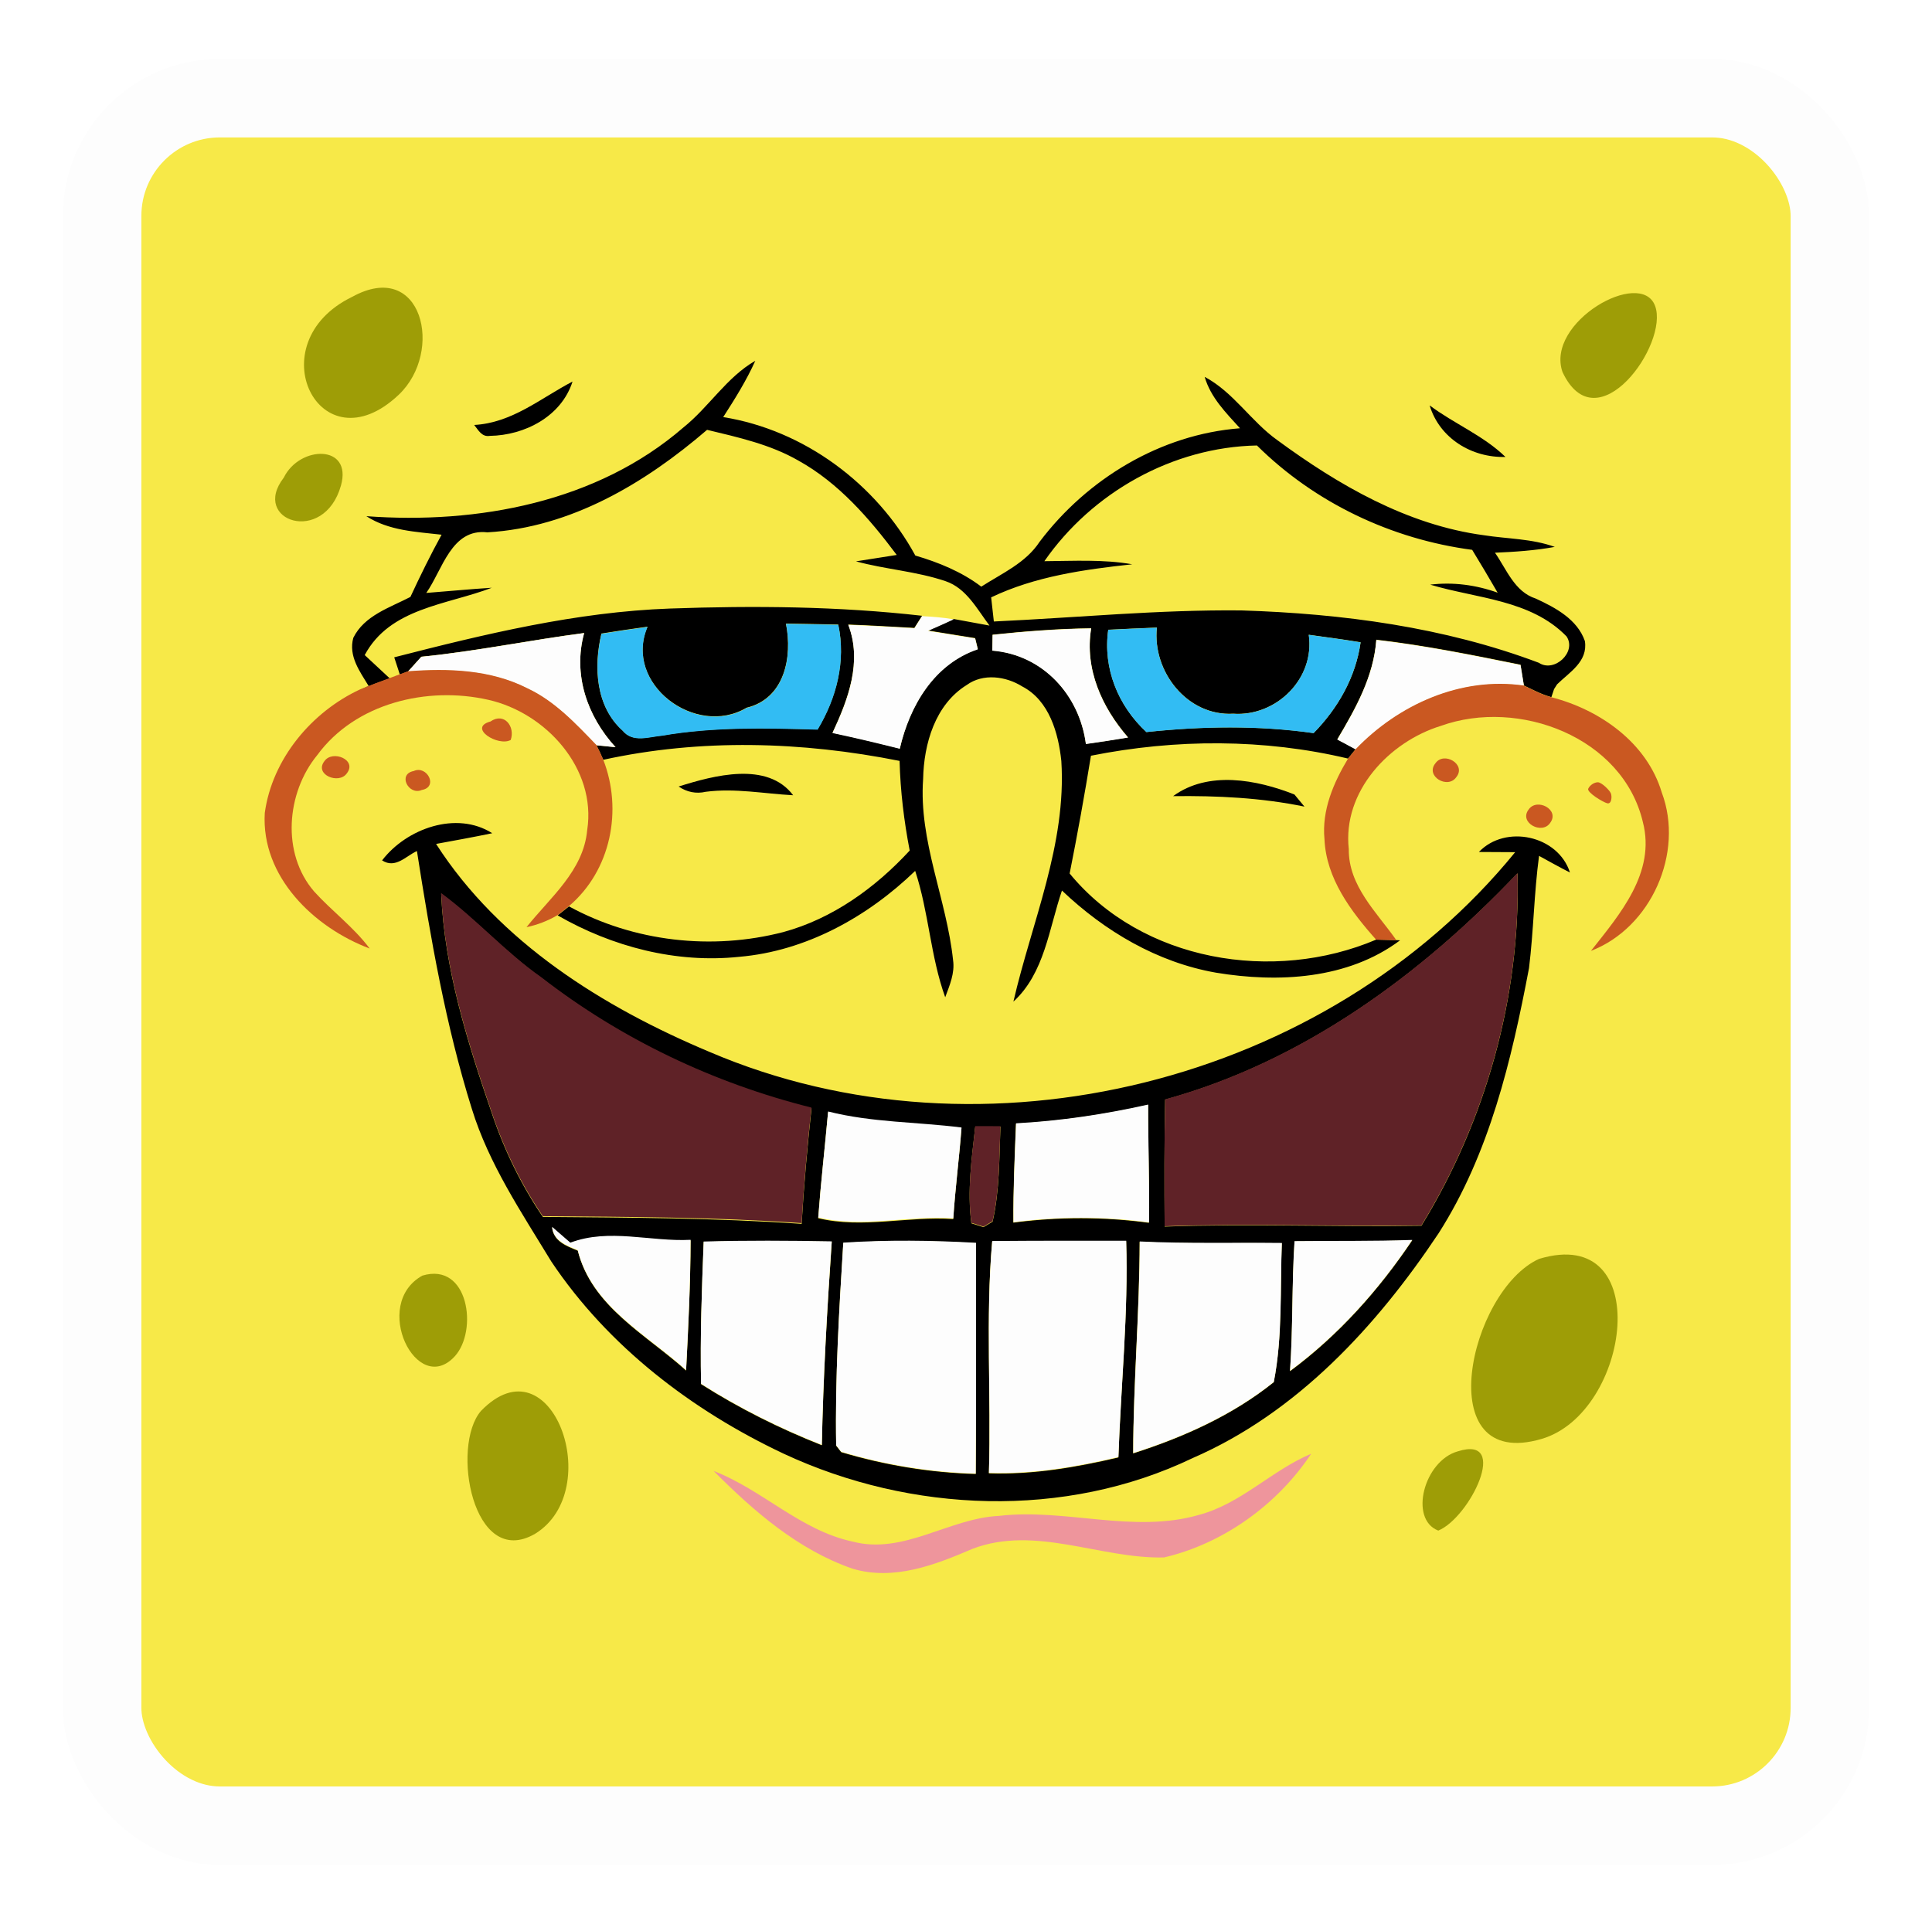 <svg width="246" height="245" viewBox="0 0 246 245" fill="none" xmlns="http://www.w3.org/2000/svg">
<g filter="url(#filter0_d_1_2342)">
<rect x="13" y="11" width="220" height="220" rx="15" fill="#F7E948" stroke="#FDFDFD" stroke-width="10"/>
</g>
<path d="M44.835 37.808C53.757 32.881 56.58 44.775 50.767 50.274C40.705 59.788 32.685 43.701 44.835 37.808Z" fill="#9E9D06"/>
<path d="M198.951 47.375C196.754 41.017 208.94 34.103 210.74 38.956C212.544 43.805 203.322 56.688 198.951 47.375Z" fill="#9E9D06"/>
<path d="M36.131 60.832C38.145 56.697 44.908 56.553 43.41 61.845C41.245 69.496 31.879 66.341 36.129 60.832" fill="#9E9D06"/>
<path d="M195.968 160.316C210.777 155.837 207.647 179.91 196.289 183.243C181.973 187.454 187.045 164.363 195.968 160.316Z" fill="#9E9D06"/>
<path d="M53.781 162.445C59.681 160.672 60.877 169.466 57.913 172.714C53.089 177.991 47.21 166.095 53.781 162.445Z" fill="#9E9D06"/>
<path d="M61.255 179.667C70.243 170.408 77.188 189.768 68.129 195.325C60.183 199.928 57.368 184.118 61.255 179.667Z" fill="#9E9D06"/>
<path d="M183.136 194.915C179.371 193.478 181.302 186.021 185.637 184.82C192.307 182.714 187.151 193.268 183.136 194.915Z" fill="#9E9D06"/>
<path d="M141.114 80.193C140.42 85.12 142.37 89.88 145.972 93.219C153.049 92.469 160.213 92.35 167.263 93.351C170.373 90.165 172.621 86.242 173.247 81.791C171.055 81.428 168.851 81.141 166.645 80.834C167.451 86.398 162.524 91.269 157.028 90.884C151.174 91.222 146.712 85.507 147.306 79.918C145.246 80.006 143.176 80.084 141.114 80.193ZM126.39 80.822C126.378 81.33 126.368 82.331 126.356 82.838C132.792 83.356 137.453 88.49 138.272 94.729C140.064 94.476 141.852 94.201 143.637 93.901C140.31 90.08 138.082 85.176 138.941 80.006C134.743 80.059 130.567 80.381 126.39 80.822ZM76.578 80.678C75.577 84.9 75.83 89.946 79.278 93.032C80.569 94.607 82.597 93.813 84.305 93.66C90.838 92.525 97.496 92.701 104.098 92.888C106.509 88.868 107.722 84.204 106.731 79.533C104.505 79.477 102.289 79.453 100.073 79.412C100.923 83.654 99.907 88.967 95.058 90.124C88.593 93.967 79.344 87.08 82.442 79.808C80.491 80.071 78.531 80.368 76.578 80.678ZM132.98 71.465C136.703 71.441 140.473 71.212 144.165 71.86C138.05 72.522 131.801 73.394 126.203 76.073C126.29 76.842 126.454 78.376 126.546 79.146C137.059 78.661 147.557 77.624 158.097 77.736C170.921 78.143 183.872 79.852 195.941 84.404C197.911 85.714 200.799 83.025 199.464 81.041C194.903 76.348 188.004 76.226 182.108 74.453C185.016 74.1 187.929 74.485 190.693 75.476C189.636 73.638 188.545 71.828 187.451 70.021C177.184 68.667 167.419 64.038 160.045 56.73C149.323 56.939 139.073 62.691 132.98 71.465ZM87.015 54.438C90.276 51.83 92.502 48.06 96.171 45.944C95.037 48.467 93.573 50.802 92.085 53.116C102.401 54.769 111.579 61.624 116.549 70.747C119.538 71.629 122.445 72.812 124.946 74.707C127.581 73.009 130.61 71.699 132.386 68.977C138.457 60.955 147.779 55.32 157.887 54.538C156.1 52.566 154.152 50.625 153.39 47.992C157.06 49.943 159.285 53.657 162.636 56.048C170.436 61.778 179.189 66.858 188.942 68.161C191.949 68.633 195.066 68.589 197.967 69.646C195.453 70.109 192.897 70.277 190.352 70.387C191.84 72.513 192.84 75.357 195.544 76.226C198.042 77.373 200.843 78.871 201.802 81.637C202.209 84.248 199.851 85.595 198.264 87.146L197.879 87.752C197.801 88.008 197.623 88.524 197.536 88.777C196.303 88.446 195.166 87.842 194.031 87.29C193.922 86.629 193.715 85.307 193.603 84.645C187.51 83.41 181.426 82.175 175.243 81.462C174.903 86.142 172.609 90.209 170.276 94.145C170.858 94.464 172.036 95.082 172.621 95.401C172.377 95.698 171.893 96.305 171.649 96.602C160.939 94.055 149.688 94.089 138.91 96.239C138.094 101.253 137.19 106.255 136.197 111.238C145.412 122.454 162.152 125.221 175.234 119.656C175.882 119.666 177.16 119.712 177.81 119.722L178.273 119.744C171.627 124.726 162.736 125.177 154.834 123.867C147.36 122.557 140.661 118.59 135.218 113.41C133.555 118.268 133.014 123.91 129.035 127.556C131.373 117.43 135.812 107.524 135.14 96.921C134.768 93.363 133.599 89.206 130.17 87.423C128.075 86.111 125.178 85.714 123.086 87.236C119.072 89.725 117.628 94.729 117.541 99.205C116.968 107.127 120.538 114.511 121.354 122.279C121.595 123.92 120.913 125.486 120.353 126.996C118.466 121.782 118.269 116.164 116.528 110.906C110.454 116.77 102.63 121.122 94.121 121.848C86.09 122.698 77.956 120.572 71.003 116.571C71.366 116.283 72.082 115.711 72.448 115.426C80.713 119.931 90.639 121.054 99.732 118.699C106.024 116.987 111.457 113.057 115.831 108.315C115.105 104.548 114.643 100.734 114.543 96.899C102.111 94.422 89.241 94.035 76.811 96.758C76.546 96.127 76.249 95.511 75.939 94.904L78.372 95.148C74.761 91.213 72.922 85.901 74.376 80.612C67.455 81.516 60.598 82.938 53.645 83.632C53.226 84.104 52.379 85.042 51.95 85.517L50.913 85.901C50.737 85.361 50.372 84.26 50.197 83.707C61.713 80.753 73.385 77.921 85.318 77.495C96.016 77.118 106.765 77.205 117.409 78.418C117.166 78.805 116.671 79.577 116.428 79.96C113.617 79.808 110.819 79.633 108.009 79.533C109.814 84.238 108.009 89.021 106.003 93.309C108.869 93.913 111.723 94.598 114.567 95.314C115.831 89.859 118.919 84.535 124.505 82.65C124.42 82.309 124.252 81.615 124.164 81.26C122.158 80.931 120.163 80.612 118.157 80.293C119.26 79.818 120.353 79.334 121.432 78.827C122.579 79.034 124.858 79.453 125.993 79.665C124.406 77.57 123.051 74.904 120.395 74.01C116.693 72.754 112.748 72.513 108.991 71.487C110.279 71.29 112.877 70.881 114.18 70.671C110.71 66.035 106.784 61.491 101.651 58.649C98.069 56.589 94.002 55.695 90.032 54.738C82.142 61.525 72.701 67.177 62.054 67.793C57.459 67.265 56.346 72.578 54.276 75.508C57.049 75.298 59.828 75.023 62.616 74.85C56.908 77.042 49.656 77.395 46.439 83.422C47.498 84.413 48.553 85.395 49.624 86.386C48.365 86.839 47.109 87.311 45.864 87.82L46.936 87.355C45.799 85.483 44.357 83.556 44.983 81.231C46.386 78.376 49.634 77.385 52.257 76.017C53.501 73.341 54.804 70.684 56.226 68.093C52.951 67.718 49.503 67.586 46.649 65.735C60.807 66.78 76.027 63.96 87.015 54.438Z" fill="black"/>
<path d="M60.381 54.119C65.207 53.856 68.834 50.715 72.9 48.589C71.481 53.04 66.798 55.441 62.375 55.507C61.35 55.685 60.9 54.76 60.381 54.119Z" fill="black"/>
<path d="M182.035 51.625C185.143 53.961 188.878 55.458 191.689 58.191C187.424 58.315 183.304 55.836 182.035 51.625Z" fill="black"/>
<path d="M86.411 100.161C90.875 98.751 97.709 96.909 100.991 101.273C97.287 101.074 93.586 100.346 89.872 100.83C88.615 101.12 87.446 100.864 86.411 100.161Z" fill="black"/>
<path d="M149.369 101.388C153.833 98.112 160.025 99.281 164.818 101.176C165.139 101.563 165.777 102.335 166.096 102.72C160.586 101.585 154.992 101.32 149.369 101.388Z" fill="black"/>
<path d="M145.108 158.145C145.096 167.135 144.293 176.097 144.283 185.088C150.661 183.05 156.924 180.252 162.179 176.031C163.314 170.236 162.971 164.228 163.204 158.332C157.175 158.266 151.138 158.432 145.108 158.145ZM164.836 158.101C164.483 163.6 164.646 169.123 164.261 174.621C170.423 170.06 175.568 164.294 179.823 157.947C174.818 158.123 169.826 158.045 164.836 158.101ZM126.33 158.101C125.471 167.91 126.218 177.782 125.911 187.623C131.488 187.82 136.997 186.873 142.398 185.607C142.719 176.428 143.676 167.269 143.389 158.067C137.703 158.057 132.017 158.057 126.33 158.101ZM107.377 158.298C106.846 166.885 106.317 175.503 106.471 184.109L107.109 184.932C112.676 186.598 118.44 187.543 124.238 187.711C124.314 177.911 124.258 168.119 124.28 158.32C118.65 158.001 113.007 157.935 107.377 158.298ZM89.6 158.157C89.366 164.194 89.137 170.236 89.269 176.272C94.129 179.358 99.287 181.937 104.644 184.053C104.82 175.403 105.314 166.763 105.908 158.135C100.478 158.035 95.033 158.001 89.6 158.157ZM73.566 159.27C75.358 166.432 82.291 169.96 87.362 174.541C87.649 169.023 87.914 163.49 87.934 157.957C82.81 158.223 77.584 156.45 72.626 158.32C72.044 157.813 70.885 156.81 70.303 156.306C70.459 158.067 72.132 158.697 73.566 159.27ZM124.18 143.467C123.729 147.542 123.135 151.677 123.686 155.785L125.227 156.272L126.386 155.578C127.29 151.608 127.222 147.522 127.387 143.477C126.584 143.477 124.974 143.467 124.18 143.467ZM129.36 143.102C129.197 147.3 128.997 151.499 129.028 155.7C134.737 154.95 140.579 154.95 146.287 155.722C146.365 150.717 146.165 145.715 146.177 140.713C140.645 141.958 135.024 142.793 129.36 143.102ZM105.436 141.636C105.027 146.144 104.511 150.629 104.177 155.137C109.853 156.503 115.63 154.84 121.372 155.249C121.623 151.38 122.129 147.534 122.419 143.677C116.762 142.961 110.991 143.046 105.436 141.636ZM56.174 113.821C56.602 123.464 59.525 132.755 62.644 141.826C64.207 146.475 66.368 150.914 69.124 154.971C80.112 155.059 91.097 155.093 102.073 155.855C102.36 150.939 102.801 146.032 103.332 141.142C90.876 138.032 79.075 132.414 68.927 124.543C64.363 121.336 60.65 117.116 56.174 113.821ZM148.359 140.036C148.247 145.428 148.259 150.817 148.294 156.204C159.191 155.809 170.091 156.272 180.989 156.094C189.188 142.717 193.621 126.925 193.224 111.22C180.889 124.224 165.827 135.234 148.359 140.036ZM48.651 109.569C51.768 105.502 58.124 103.22 62.676 106.108C60.297 106.605 57.905 107.034 55.526 107.472C63.591 120.038 76.827 128.279 90.34 133.955C125.195 148.886 169.003 137.891 192.926 108.522C191.779 108.51 189.464 108.497 188.307 108.497C191.689 104.949 198.391 106.384 199.901 111.113C198.579 110.438 197.268 109.71 195.966 108.994C195.328 113.745 195.274 118.538 194.687 123.289C192.461 135.003 189.663 146.906 183.161 157.078C175.271 168.911 165.143 179.911 151.873 185.675C135.621 193.485 115.981 192.681 99.781 185.122C88.114 179.623 77.421 171.448 70.203 160.658C66.414 154.411 62.247 148.241 60.075 141.195C56.726 130.495 54.82 119.432 53.088 108.378C51.681 109.004 50.368 110.67 48.651 109.569Z" fill="black"/>
<path d="M117.408 78.463C118.754 78.541 120.096 78.627 121.431 78.873C120.352 79.379 119.261 79.861 118.158 80.339C120.164 80.655 122.156 80.974 124.163 81.305C124.253 81.659 124.419 82.355 124.504 82.694C118.918 84.581 115.832 89.902 114.566 95.357C111.722 94.643 108.868 93.957 106.001 93.353C108.01 89.067 109.815 84.284 108.01 79.576C110.818 79.676 113.616 79.852 116.429 80.005C116.67 79.623 117.164 78.848 117.408 78.463Z" fill="#FDFDFD"/>
<path d="M126.385 80.847C130.561 80.406 134.737 80.087 138.936 80.031C138.076 85.201 140.304 90.105 143.631 93.926C141.846 94.226 140.058 94.501 138.266 94.754C137.448 88.515 132.787 83.382 126.35 82.863C126.363 82.356 126.372 81.356 126.385 80.847Z" fill="#FDFDFD"/>
<path d="M53.652 83.638C60.605 82.944 67.462 81.522 74.383 80.618C72.929 85.908 74.768 91.219 78.379 95.154L75.947 94.911C73.312 92.178 70.647 89.312 67.153 87.683C62.48 85.304 57.081 85.126 51.957 85.52C52.383 85.048 53.233 84.111 53.652 83.638Z" fill="#FDFDFD"/>
<path d="M175.249 81.5C181.432 82.216 187.516 83.451 193.609 84.685C193.721 85.345 193.928 86.668 194.04 87.33C186.05 86.173 178.103 89.731 172.626 95.442C172.044 95.123 170.863 94.504 170.281 94.185C172.614 90.25 174.908 86.183 175.249 81.5Z" fill="#FDFDFD"/>
<path d="M105.448 141.544C111.003 142.954 116.775 142.868 122.432 143.584C122.142 147.442 121.635 151.287 121.384 155.156C115.642 154.747 109.866 156.411 104.189 155.044C104.523 150.537 105.039 146.054 105.448 141.544Z" fill="#FDFDFD"/>
<path d="M129.379 143.051C135.043 142.742 140.663 141.904 146.196 140.662C146.182 145.661 146.381 150.666 146.306 155.67C140.595 154.896 134.756 154.896 129.047 155.648C129.016 151.448 129.215 147.249 129.379 143.051Z" fill="#FDFDFD"/>
<path d="M73.562 159.2C72.127 158.627 70.454 157.997 70.299 156.236C70.881 156.74 72.04 157.743 72.622 158.25C77.58 156.38 82.806 158.153 87.93 157.887C87.91 163.42 87.645 168.953 87.357 174.471C82.287 169.89 75.354 166.362 73.562 159.2Z" fill="#FDFDFD"/>
<path d="M89.597 158.105C95.027 157.952 100.475 157.983 105.905 158.083C105.311 166.711 104.817 175.352 104.641 184.002C99.284 181.885 94.126 179.306 89.266 176.221C89.134 170.184 89.363 164.142 89.597 158.105Z" fill="#FDFDFD"/>
<path d="M107.375 158.245C113.008 157.882 118.648 157.948 124.278 158.267C124.259 168.064 124.312 177.858 124.237 187.655C118.438 187.49 112.674 186.542 107.109 184.879L106.469 184.056C106.316 175.448 106.844 166.829 107.375 158.245Z" fill="#FDFDFD"/>
<path d="M126.341 158.041C132.027 157.995 137.714 157.995 143.4 158.004C143.687 167.21 142.728 176.366 142.409 185.547C137.007 186.811 131.499 187.758 125.922 187.563C126.229 177.722 125.479 167.848 126.341 158.041Z" fill="#FDFDFD"/>
<path d="M164.83 158.055C169.822 157.999 174.814 158.077 179.816 157.901C175.562 164.247 170.416 170.012 164.257 174.573C164.642 169.074 164.476 163.553 164.83 158.055Z" fill="#FDFDFD"/>
<path d="M145.125 158.097C151.155 158.384 157.192 158.219 163.221 158.285C162.988 164.18 163.331 170.188 162.196 175.984C156.941 180.204 150.678 183.002 144.3 185.041C144.31 176.05 145.113 167.088 145.125 158.097Z" fill="#FDFDFD"/>
<path d="M76.589 80.712C78.542 80.403 80.503 80.105 82.453 79.842C79.356 87.114 88.605 94.001 95.07 90.158C99.919 88.999 100.934 83.688 100.084 79.443C102.3 79.487 104.517 79.511 106.742 79.565C107.734 84.238 106.521 88.899 104.11 92.922C97.508 92.734 90.85 92.559 84.316 93.694C82.609 93.847 80.581 94.641 79.29 93.066C75.842 89.98 75.588 84.932 76.589 80.712Z" fill="#32BCF3"/>
<path d="M141.108 80.208C143.171 80.098 145.241 80.02 147.301 79.933C146.707 85.522 151.168 91.237 157.023 90.899C162.519 91.283 167.445 86.413 166.639 80.848C168.846 81.155 171.05 81.443 173.241 81.805C172.615 86.257 170.368 90.18 167.258 93.366C160.208 92.365 153.044 92.484 145.967 93.234C142.365 89.895 140.414 85.134 141.108 80.208Z" fill="#32BCF3"/>
<path d="M50.907 85.868L51.944 85.484C57.068 85.089 62.467 85.264 67.14 87.644C70.635 89.273 73.299 92.139 75.933 94.871C76.243 95.478 76.54 96.094 76.805 96.725C79.319 103.161 77.787 110.864 72.441 115.393C72.076 115.678 71.36 116.253 70.997 116.54C69.775 117.256 68.45 117.775 67.04 118.072C70.06 114.28 74.292 110.895 74.767 105.716C75.98 97.884 69.509 90.763 62.172 89.119C54.411 87.356 45.254 89.526 40.394 96.162C36.458 100.955 35.811 108.682 39.999 113.53C42.266 116.034 45.033 118.06 47.071 120.792C39.965 118.113 33.232 111.636 33.714 103.524C34.651 96.671 39.656 90.663 45.858 87.787C47.103 87.278 48.359 86.808 49.618 86.353C49.937 86.231 50.585 85.99 50.907 85.868Z" fill="#CA5821"/>
<path d="M172.61 95.413C178.086 89.702 186.033 86.144 194.023 87.301C195.157 87.854 196.295 88.458 197.524 88.789C203.698 90.367 209.693 94.573 211.588 100.912C214.476 108.592 210.244 118.146 202.575 121.09C206.245 116.439 210.85 111.127 209.187 104.693C206.63 93.847 193.36 88.889 183.476 92.434C176.842 94.475 170.924 100.824 171.74 108.13C171.684 112.815 175.308 116.185 177.801 119.733C177.149 119.721 175.873 119.677 175.223 119.668C172.015 116.061 168.852 111.865 168.643 106.851C168.292 103.181 169.79 99.689 171.64 96.613C171.881 96.316 172.366 95.71 172.61 95.413Z" fill="#CA5821"/>
<path d="M62.447 91.883C64.213 90.658 65.623 92.543 65.028 94.231C63.438 95.122 59.505 92.675 62.447 91.883Z" fill="#CA5821"/>
<path d="M41.312 96.924C42.326 95.467 45.523 96.748 44.157 98.489C43.154 99.931 39.968 98.653 41.312 96.924Z" fill="#CA5821"/>
<path d="M182.767 97.209C183.846 95.633 186.758 97.343 185.424 98.972C184.333 100.536 181.445 98.841 182.767 97.209Z" fill="#CA5821"/>
<path d="M52.681 98.187C54.366 97.415 55.856 100.226 53.706 100.601C52.042 101.341 50.577 98.584 52.681 98.187Z" fill="#CA5821"/>
<path d="M202.229 100.434C202.443 99.981 202.996 99.618 203.458 99.621C203.921 99.626 204.903 100.585 205.095 100.997C205.285 101.413 205.209 102.426 204.657 102.297C204.104 102.166 202.012 100.885 202.229 100.434Z" fill="#CA5821"/>
<path d="M194.64 103.09C195.687 101.558 198.629 103.1 197.394 104.775C196.359 106.353 193.361 104.763 194.64 103.09Z" fill="#CA5821"/>
<path d="M148.357 139.995C165.824 135.19 180.886 124.183 193.221 111.179C193.618 126.881 189.186 142.676 180.986 156.053C170.089 156.231 159.188 155.768 148.291 156.163C148.257 150.776 148.245 145.387 148.357 139.995Z" fill="#5F2227"/>
<path d="M56.169 113.726C60.645 117.023 64.356 121.241 68.92 124.448C79.067 132.319 90.871 137.937 103.325 141.047C102.794 145.939 102.356 150.843 102.068 155.76C91.093 154.998 80.105 154.966 69.117 154.876C66.363 150.819 64.203 146.38 62.637 141.731C59.52 132.66 56.598 123.369 56.169 113.726Z" fill="#5F2227"/>
<path d="M124.178 143.405C124.972 143.405 126.58 143.414 127.383 143.414C127.22 147.459 127.286 151.548 126.382 155.518L125.225 156.212L123.684 155.724C123.131 151.614 123.725 147.481 124.178 143.405Z" fill="#5F2227"/>
<path d="M152.679 192.912C158.037 191.48 161.926 187.248 166.952 185.131C162.666 191.59 155.789 196.56 148.228 198.335C140.13 198.545 131.863 194.191 123.851 197.23C119.058 199.29 113.801 201.34 108.545 199.765C101.634 197.373 95.948 192.437 90.868 187.323C97.083 189.717 101.919 194.894 108.558 196.316C115.035 198.026 120.834 193.35 127.18 193.046C135.686 192.043 144.307 195.338 152.679 192.912Z" fill="#EE959C"/>
<defs>
<filter id="filter0_d_1_2342" x="0.5" y="-0" width="245" height="245" filterUnits="userSpaceOnUse" color-interpolation-filters="sRGB">
<feFlood flood-opacity="0" result="BackgroundImageFix"/>
<feColorMatrix in="SourceAlpha" type="matrix" values="0 0 0 0 0 0 0 0 0 0 0 0 0 0 0 0 0 0 127 0" result="hardAlpha"/>
<feOffset dy="1.5"/>
<feGaussianBlur stdDeviation="3.75"/>
<feComposite in2="hardAlpha" operator="out"/>
<feColorMatrix type="matrix" values="0 0 0 0 0 0 0 0 0 0 0 0 0 0 0 0 0 0 0.25 0"/>
<feBlend mode="normal" in2="BackgroundImageFix" result="effect1_dropShadow_1_2342"/>
<feBlend mode="normal" in="SourceGraphic" in2="effect1_dropShadow_1_2342" result="shape"/>
</filter>
</defs>
</svg>
